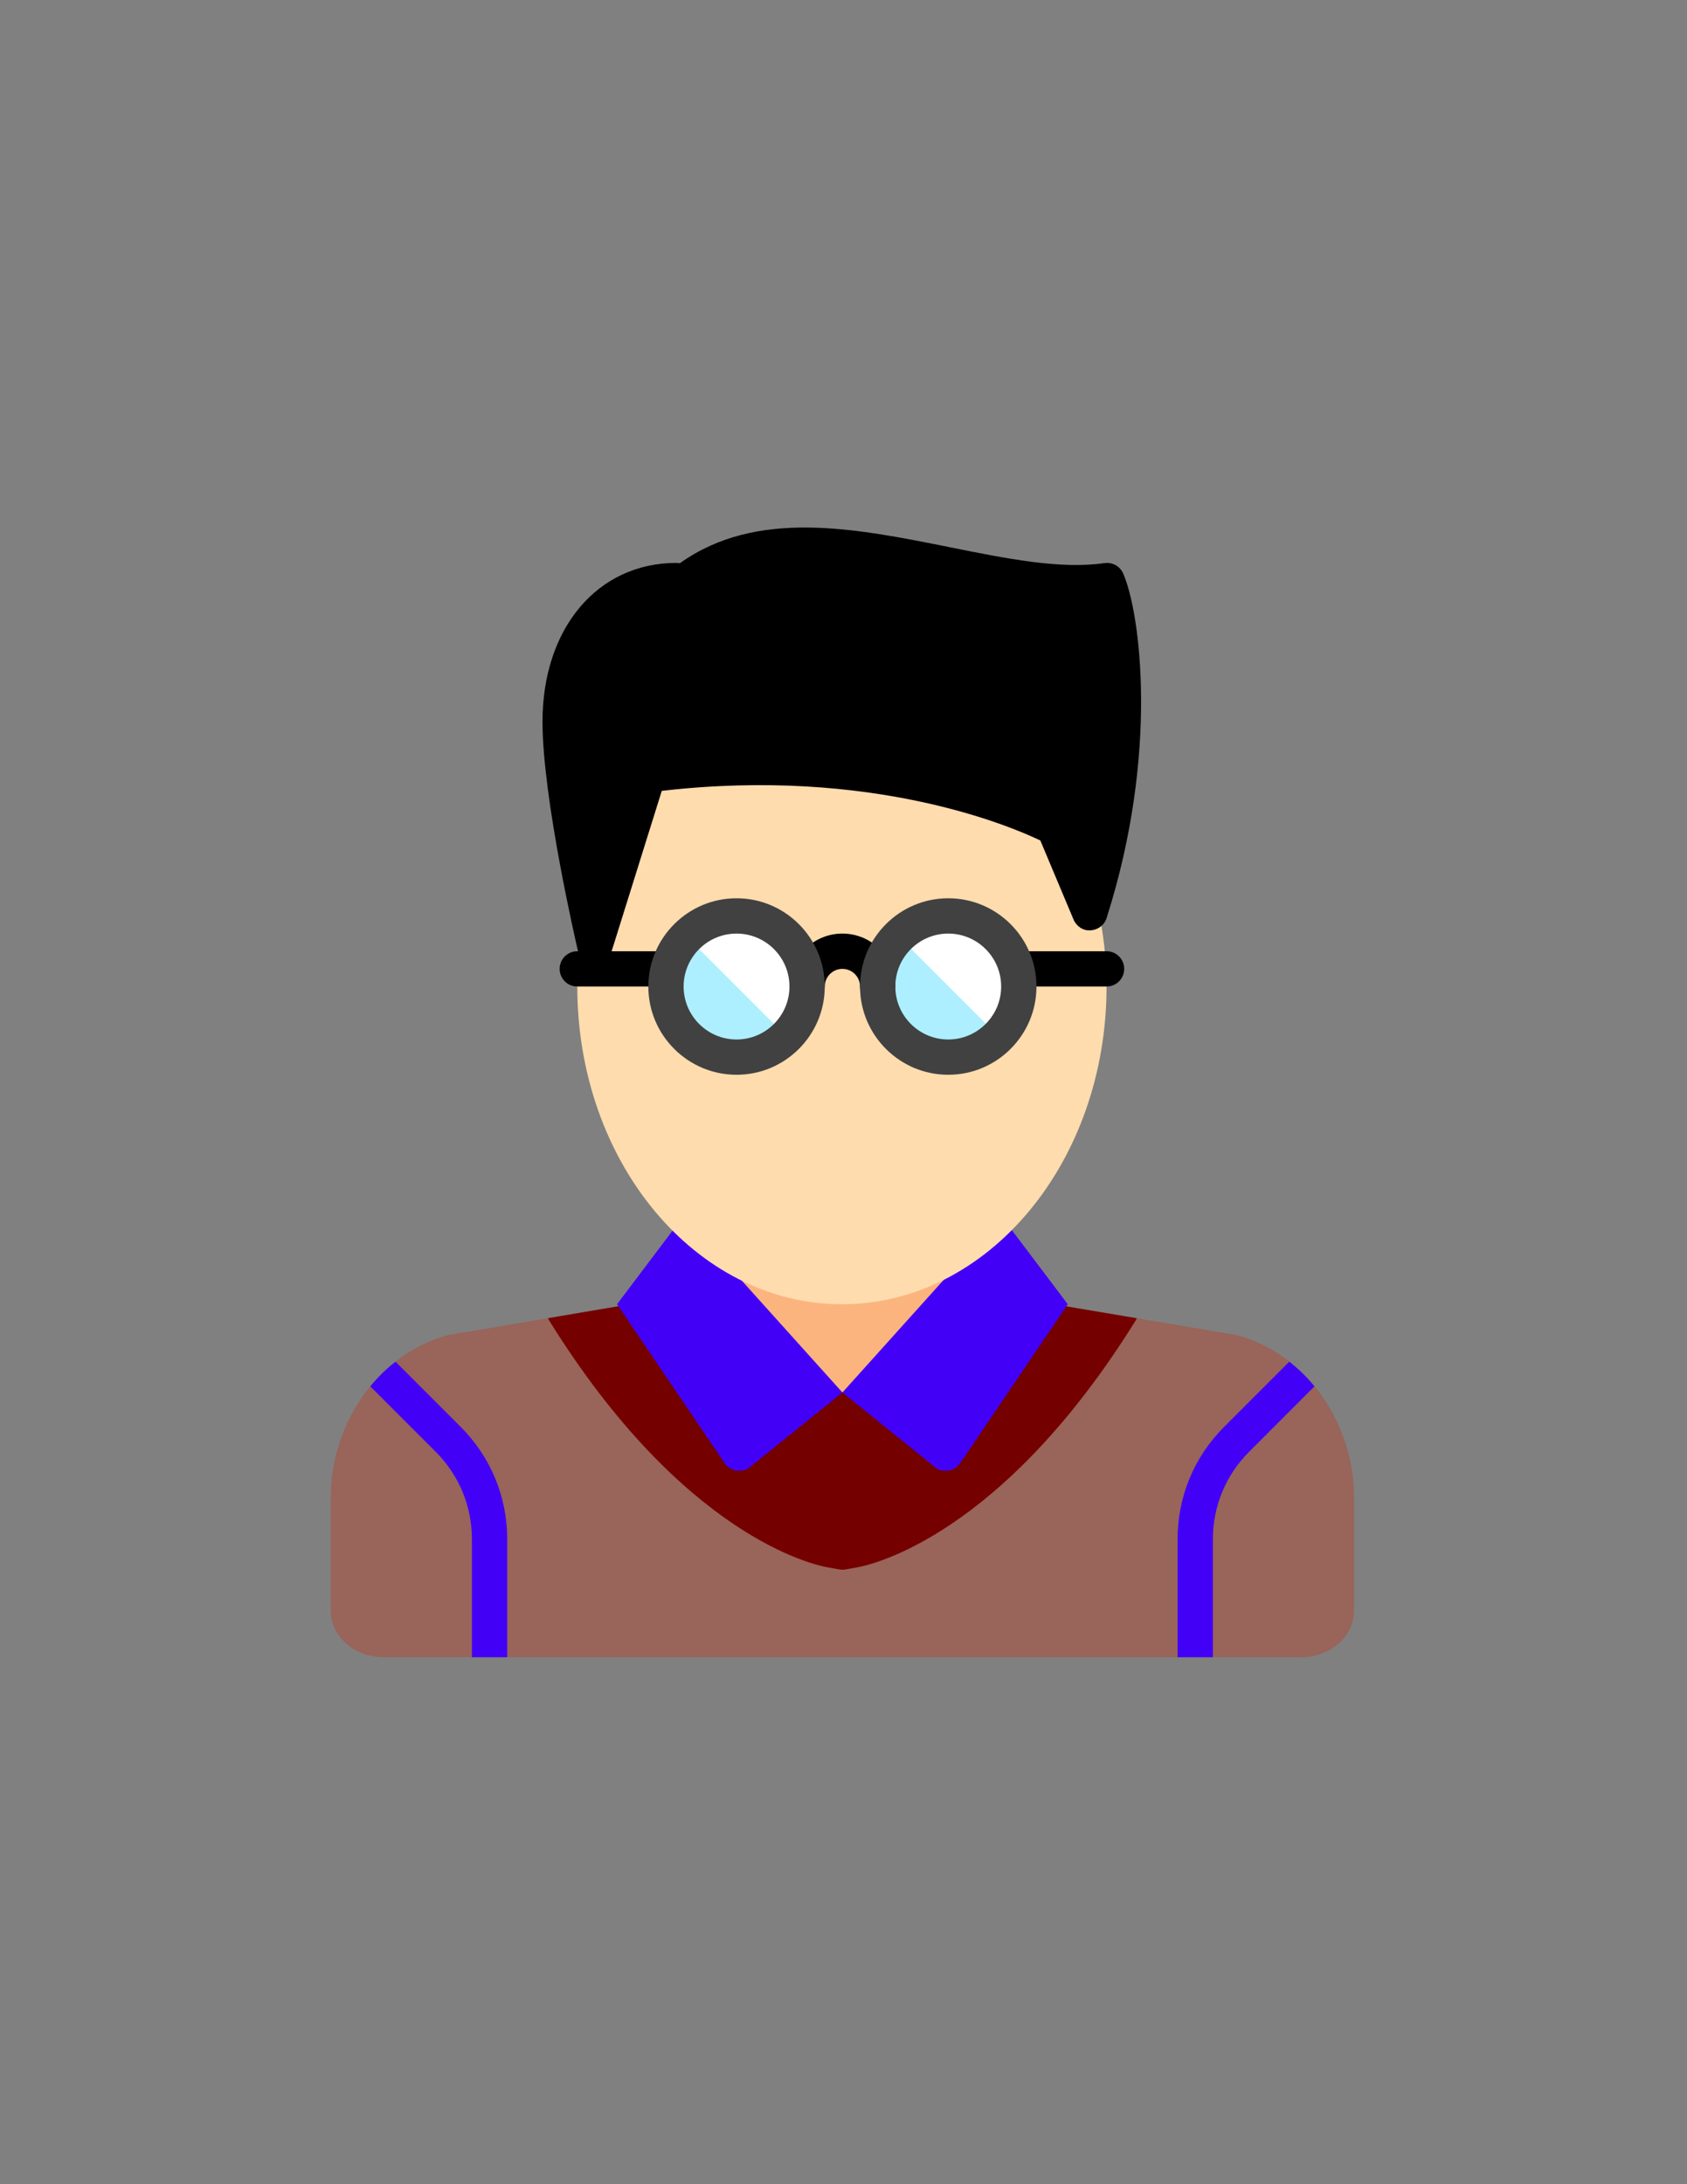 <?xml version="1.0" encoding="utf-8"?>
<!-- Generator: Adobe Illustrator 16.0.0, SVG Export Plug-In . SVG Version: 6.00 Build 0)  -->
<!DOCTYPE svg PUBLIC "-//W3C//DTD SVG 1.1//EN" "http://www.w3.org/Graphics/SVG/1.1/DTD/svg11.dtd">
<svg version="1.1" id="Layer_1" xmlns="http://www.w3.org/2000/svg" xmlns:xlink="http://www.w3.org/1999/xlink" x="0px" y="0px"
	 width="612px" height="792px" viewBox="0 0 612 792" enable-background="new 0 0 612 792" xml:space="preserve">
<rect x="0" y="0" width="612" height="792" fill="#808080" stroke="none"/>
<g>
	<rect x="260.625" y="440.921" fill="#FCB47E" width="89.602" height="83.199"/>
	<path fill="#4296D9" d="M331.199,525.675c-15.388,9.785-25.597,11.246-25.597,11.246s-10.211-1.461-25.598-11.243
		c0,0-9.246-23.425-6.578-20.757c2.664,2.664,32.176,0,32.176,0l25.421,6.398L331.199,525.675z M331.199,525.675"/>
	<path fill="#996459" d="M382.227,472.921l66.609,11.218c26.82,7.513,42.363,33.836,42.363,58.496v41.473
		c0,9.285-8.594,16.813-19.199,16.813H139.199c-10.601,0-19.199-7.528-19.199-16.813v-41.473c0-24.66,15.543-50.983,42.363-58.496
		l66.262-11.218l76.977,32L382.227,472.921z M382.227,472.921"/>
	<path fill="#750000" d="M198.863,477.96c0.098,0.203,0.098,0.437,0.219,0.632c48.656,78.465,96.023,88.84,101.262,89.758
		l4.144,0.731c0.367,0.07,0.739,0.101,1.114,0.101s0.742-0.03,1.113-0.101l4.145-0.731c5.234-0.918,52.605-11.293,101.262-89.758
		c0.113-0.183,0.109-0.41,0.207-0.604l-30.102-5.07l-76.625,32l-76.977-32L198.863,477.96z M198.863,477.96"/>
	<path fill="#4200F7" d="M248,440.921l-24.156,32l39.011,57.586c2.254,3.324,6.981,3.777,9.825,0.933l32.922-26.519L248,440.921z
		 M248,440.921"/>
	<path fill="#4200F7" d="M363.199,440.921l24.16,32l-39.016,57.586c-2.254,3.324-6.98,3.777-9.82,0.933l-32.921-26.519
		L363.199,440.921z M363.199,440.921"/>
	<path fill="#FFDCAD" d="M395.352,330.936l-12.949-30.816c0,0-56-30.934-147.203-19.199h-0.172
		c-16.371,20.66-25.601,46.039-25.601,76.796c0,63.625,42.98,115.204,96,115.204c53.02,0,96-51.579,96-115.204
		c0-10.324-1.238-20.281-3.363-29.8C396.406,329.768,395.352,330.936,395.352,330.936L395.352,330.936z M395.352,330.936"/>
	<path fill="#AEEFFF" d="M292.625,357.717c0,14.141-11.461,25.602-25.602,25.602c-14.136,0-25.597-11.461-25.597-25.602
		c0-14.136,11.461-25.597,25.597-25.597C281.164,332.12,292.625,343.581,292.625,357.717L292.625,357.717z M292.625,357.717"/>
	<path fill="#FFFFFF" d="M267.023,332.12c-7.023,0-13.378,2.836-18.003,7.418l36.187,36.187c4.582-4.625,7.418-10.98,7.418-18.008
		C292.625,343.581,281.164,332.12,267.023,332.12L267.023,332.12z M267.023,332.12"/>
	<path fill="#AEEFFF" d="M369.426,357.717c0,14.141-11.461,25.602-25.602,25.602c-14.137,0-25.598-11.461-25.598-25.602
		c0-14.136,11.461-25.597,25.598-25.597C357.965,332.12,369.426,343.581,369.426,357.717L369.426,357.717z M369.426,357.717"/>
	<g>
		<defs>
			<rect id="SVGID_1_" x="120" y="191" width="372" height="410.88"/>
		</defs>
		<clipPath id="SVGID_2_">
			<use xlink:href="#SVGID_1_"  overflow="visible"/>
		</clipPath>
		<path clip-path="url(#SVGID_2_)" fill="#FFFFFF" d="M344,332.12c-7.023,0-13.379,2.836-18.004,7.418l36.184,36.187
			c4.582-4.625,7.422-10.98,7.422-18.008C369.602,343.581,358.141,332.12,344,332.12L344,332.12z M344,332.12"/>
		<path clip-path="url(#SVGID_2_)" d="M407.457,207.94c-1.152-2.625-3.883-4.152-6.762-3.758
			c-16.039,2.321-35.484-1.613-56.051-5.738c-34.5-6.926-70.157-14.086-98.032,5.801c-0.406-0.082-0.832-0.125-1.269-0.125
			c-28.582,0-48.543,23.687-48.543,57.601c0,27.618,12.242,80.438,12.765,82.676c0.657,2.805,3.114,4.828,5.996,4.938
			c0.083,0.004,0.161,0.004,0.239,0.004c2.785,0,5.265-1.813,6.105-4.489l18.168-58.078c76.43-8.832,127.117,13.074,137.336,18
			l12.039,28.649c1.039,2.461,3.5,4.16,6.184,3.914c2.679-0.121,5-1.895,5.816-4.453
			C420.633,272.768,413.605,221.913,407.457,207.94L407.457,207.94z M407.457,207.94"/>
	</g>
	<path d="M318.398,364.12c-3.535,0-6.398-2.863-6.398-6.403c0-3.531-2.867-6.398-6.398-6.398c-3.532,0-6.403,2.867-6.403,6.398
		c0,3.54-2.863,6.403-6.398,6.403c-3.539,0-6.403-2.863-6.403-6.403c0-10.585,8.614-19.199,19.204-19.199
		c10.585,0,19.199,8.614,19.199,19.199C324.801,361.257,321.938,364.12,318.398,364.12L318.398,364.12z M318.398,364.12"/>
	<path d="M241.602,357.717h-32.176c-3.539,0-6.403-2.859-6.403-6.398s2.864-6.398,6.403-6.398h32.176
		c3.535,0,6.398,2.859,6.398,6.398S245.137,357.717,241.602,357.717L241.602,357.717z M241.602,357.717"/>
	<path d="M401.426,357.717h-31.824c-3.54,0-6.402-2.859-6.402-6.398s2.862-6.398,6.402-6.398h31.824
		c3.535,0,6.398,2.859,6.398,6.398S404.961,357.717,401.426,357.717L401.426,357.717z M401.426,357.717"/>
	<path fill="#414142" d="M267.199,389.717c-17.644,0-32-14.355-32-32c0-17.64,14.356-32,32-32c17.645,0,32,14.36,32,32
		C299.199,375.362,284.844,389.717,267.199,389.717L267.199,389.717z M267.199,338.518c-10.586,0-19.199,8.614-19.199,19.199
		c0,10.59,8.613,19.204,19.199,19.204c10.59,0,19.199-8.614,19.199-19.204C286.398,347.132,277.789,338.518,267.199,338.518
		L267.199,338.518z M267.199,338.518"/>
	<path fill="#414142" d="M344,389.717c-17.645,0-32-14.355-32-32c0-17.64,14.355-32,32-32s32,14.36,32,32
		C376,375.362,361.645,389.717,344,389.717L344,389.717z M344,338.518c-10.586,0-19.199,8.614-19.199,19.199
		c0,10.59,8.613,19.204,19.199,19.204s19.199-8.614,19.199-19.204C363.199,347.132,354.586,338.518,344,338.518L344,338.518z
		 M344,338.518"/>
	<path fill="#4200F7" d="M184,600.921v-42.797c0-15.387-5.992-29.848-16.867-40.723l-23.649-23.648
		c-3.39,2.656-6.457,5.656-9.152,8.949l23.75,23.75c8.461,8.461,13.117,19.711,13.117,31.676v42.793H184z M184,600.921"/>
	<path fill="#4200F7" d="M467.715,493.753l-23.645,23.648c-10.883,10.875-16.871,25.336-16.871,40.723v42.793H440v-42.793
		c0-11.961,4.656-23.211,13.117-31.676l23.75-23.75C474.172,499.409,471.109,496.409,467.715,493.753L467.715,493.753z
		 M467.715,493.753"/>
</g>
</svg>
